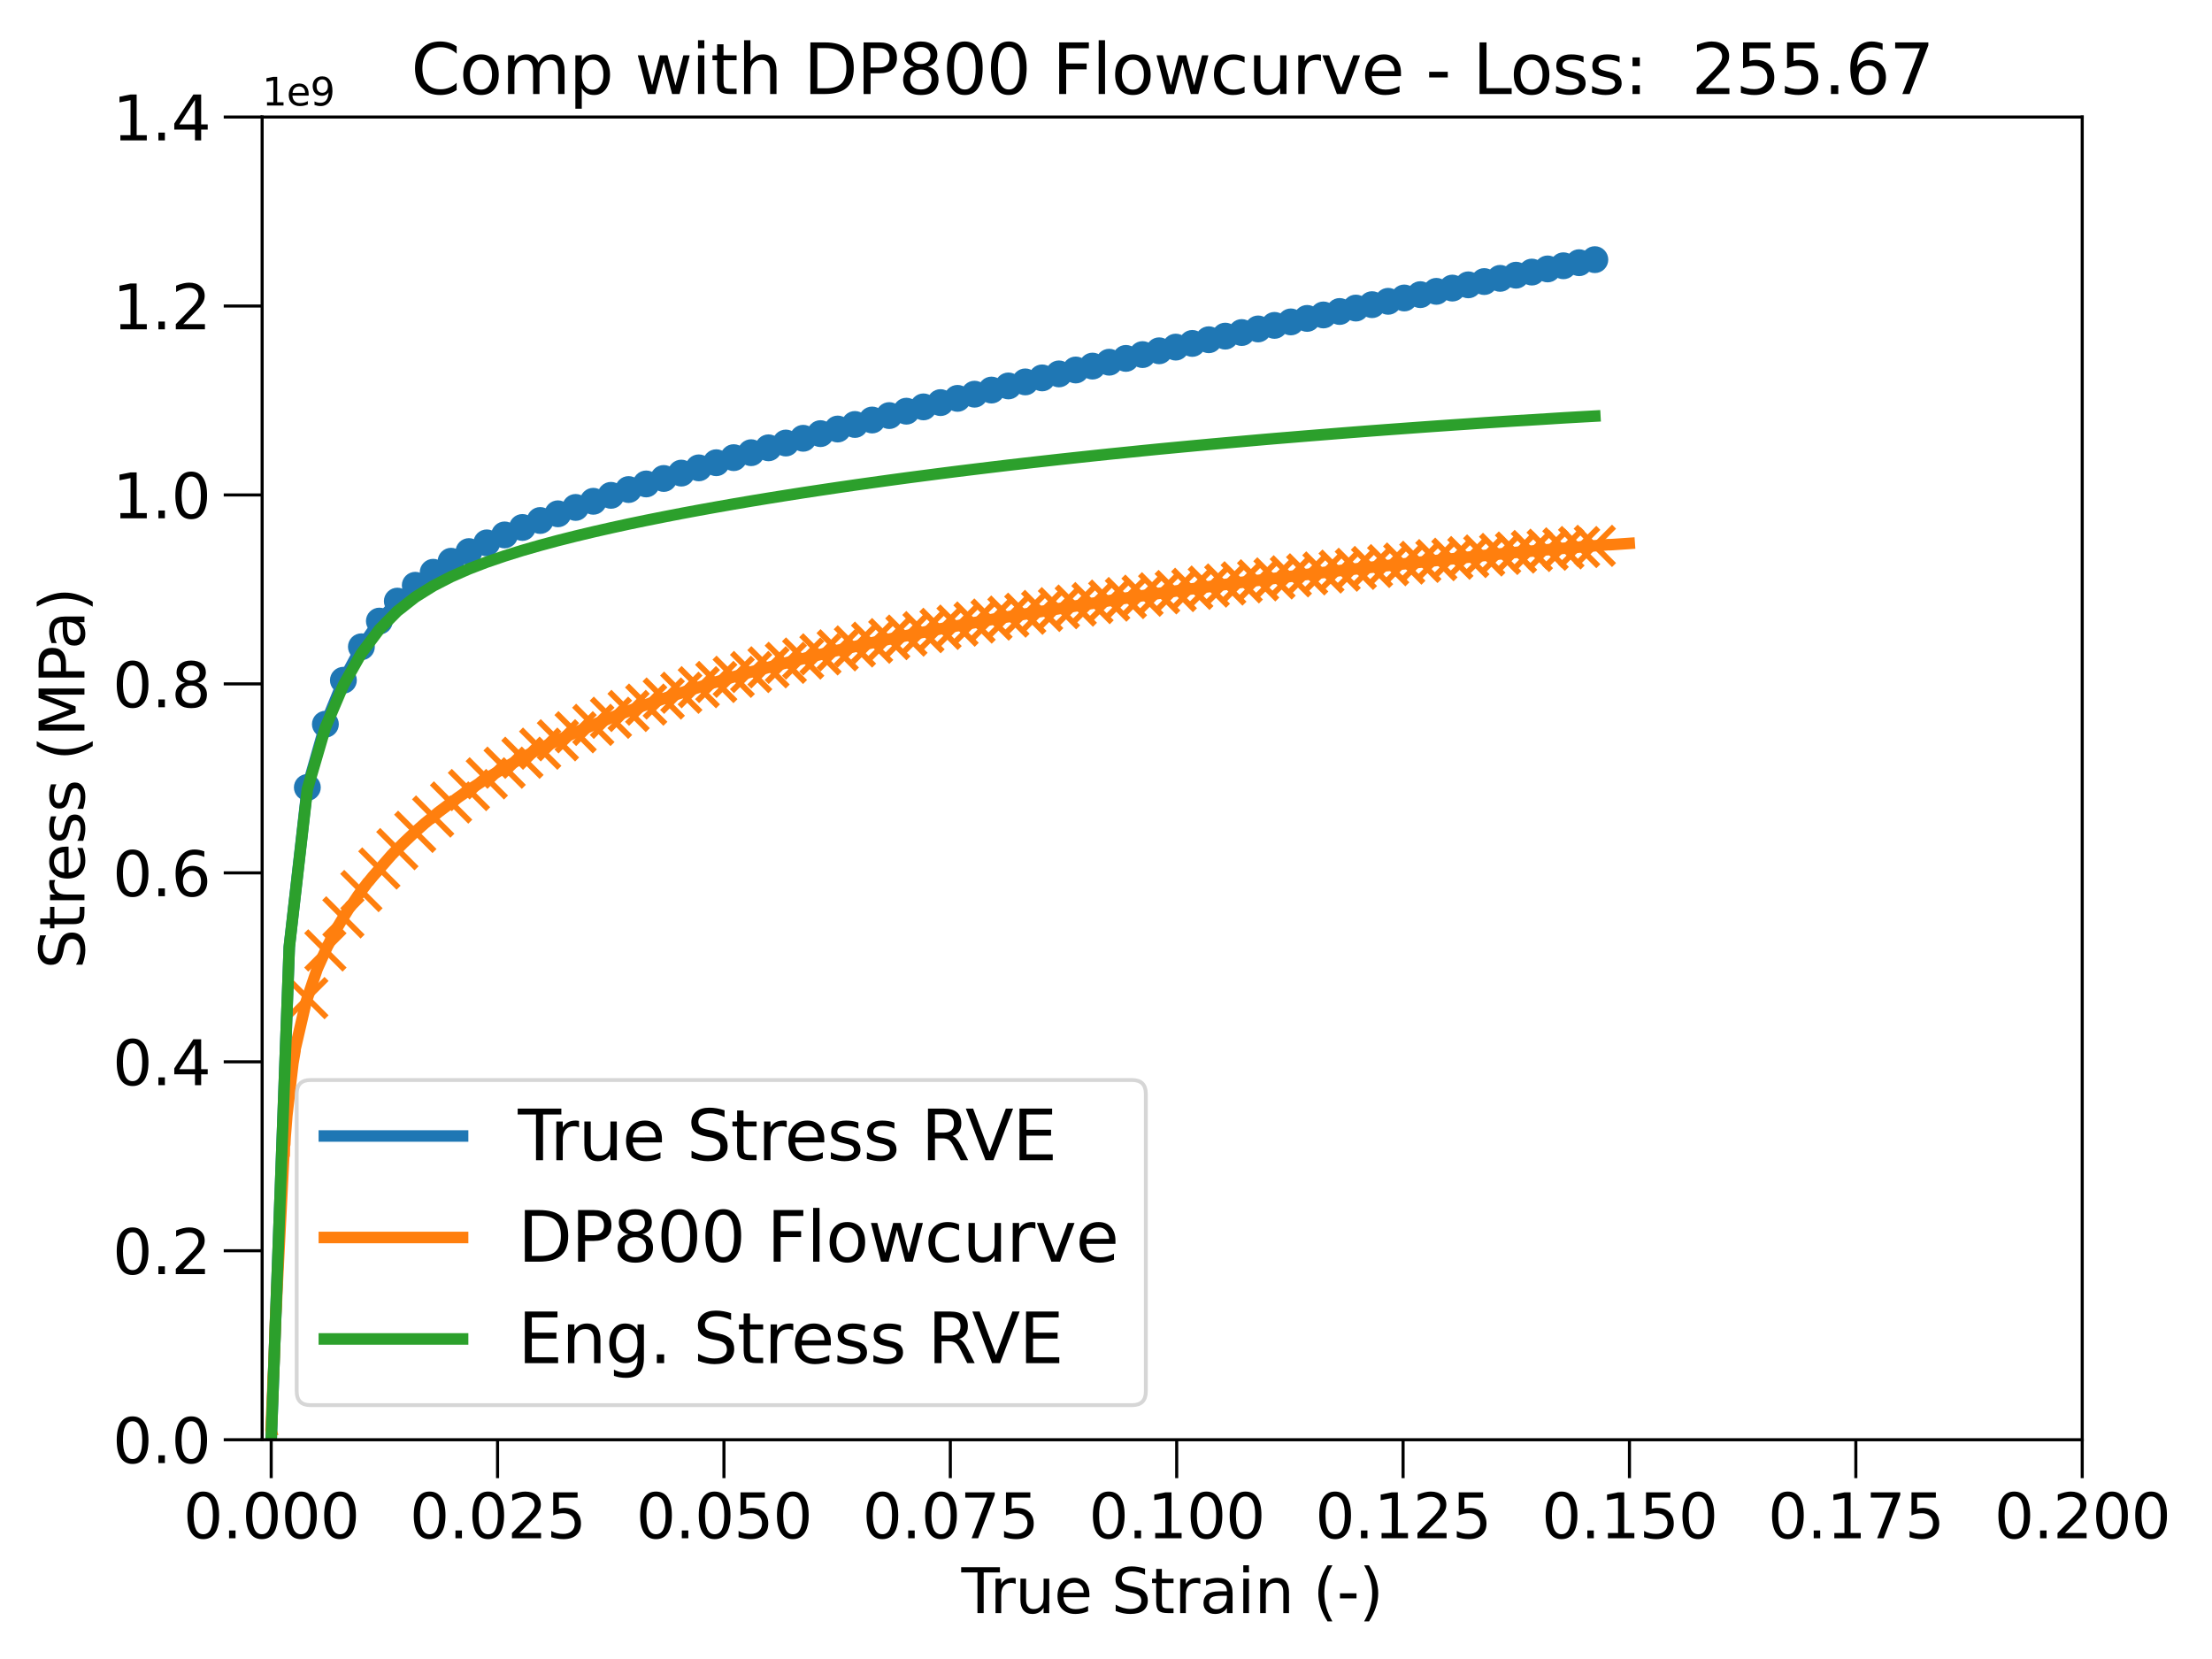 <?xml version="1.0" encoding="utf-8" standalone="no"?>
<!DOCTYPE svg PUBLIC "-//W3C//DTD SVG 1.1//EN"
  "http://www.w3.org/Graphics/SVG/1.1/DTD/svg11.dtd">
<svg height="432pt" version="1.1" viewBox="0 0 576 432" width="576pt" xmlns="http://www.w3.org/2000/svg" xmlns:xlink="http://www.w3.org/1999/xlink">
 <defs>
  <style type="text/css">*{stroke-linecap:butt;stroke-linejoin:round;}</style>
 </defs>
 <g id="figure_1">
  <g id="patch_1">
   <path d="M 0 432 
L 576 432 
L 576 0 
L 0 0 
z
" style="fill:#ffffff;"/>
  </g>
  <g id="axes_1">
   <g id="patch_2">
    <path d="M 68.26 374.9 
L 542.205 374.9 
L 542.205 30.48 
L 68.26 30.48 
z
" style="fill:#ffffff;"/>
   </g>
   <g id="PathCollection_1">
    <defs>
     <path d="M 0 3 
C 0.796 3 1.559 2.684 2.121 2.121 
C 2.684 1.559 3 0.796 3 0 
C 3 -0.796 2.684 -1.559 2.121 -2.121 
C 1.559 -2.684 0.796 -3 0 -3 
C -0.796 -3 -1.559 -2.684 -2.121 -2.121 
C -2.684 -1.559 -3 -0.796 -3 0 
C -3 0.796 -2.684 1.559 -2.121 2.121 
C -1.559 2.684 -0.796 3 0 3 
z
" id="ma6cec62831" style="stroke:#1f77b4;"/>
    </defs>
    <g clip-path="url(#pb90e76eb86)">
     <use style="fill:#1f77b4;stroke:#1f77b4;" x="80.032" xlink:href="#ma6cec62831" y="205.048"/>
     <use style="fill:#1f77b4;stroke:#1f77b4;" x="84.729" xlink:href="#ma6cec62831" y="188.587"/>
     <use style="fill:#1f77b4;stroke:#1f77b4;" x="89.42" xlink:href="#ma6cec62831" y="177.134"/>
     <use style="fill:#1f77b4;stroke:#1f77b4;" x="94.107" xlink:href="#ma6cec62831" y="168.421"/>
     <use style="fill:#1f77b4;stroke:#1f77b4;" x="98.788" xlink:href="#ma6cec62831" y="161.732"/>
     <use style="fill:#1f77b4;stroke:#1f77b4;" x="103.465" xlink:href="#ma6cec62831" y="156.532"/>
     <use style="fill:#1f77b4;stroke:#1f77b4;" x="108.137" xlink:href="#ma6cec62831" y="152.403"/>
     <use style="fill:#1f77b4;stroke:#1f77b4;" x="112.802" xlink:href="#ma6cec62831" y="149.018"/>
     <use style="fill:#1f77b4;stroke:#1f77b4;" x="117.462" xlink:href="#ma6cec62831" y="146.146"/>
     <use style="fill:#1f77b4;stroke:#1f77b4;" x="122.115" xlink:href="#ma6cec62831" y="143.629"/>
     <use style="fill:#1f77b4;stroke:#1f77b4;" x="126.762" xlink:href="#ma6cec62831" y="141.363"/>
     <use style="fill:#1f77b4;stroke:#1f77b4;" x="131.403" xlink:href="#ma6cec62831" y="139.292"/>
     <use style="fill:#1f77b4;stroke:#1f77b4;" x="136.036" xlink:href="#ma6cec62831" y="137.352"/>
     <use style="fill:#1f77b4;stroke:#1f77b4;" x="140.662" xlink:href="#ma6cec62831" y="135.535"/>
     <use style="fill:#1f77b4;stroke:#1f77b4;" x="145.282" xlink:href="#ma6cec62831" y="133.794"/>
     <use style="fill:#1f77b4;stroke:#1f77b4;" x="149.894" xlink:href="#ma6cec62831" y="132.135"/>
     <use style="fill:#1f77b4;stroke:#1f77b4;" x="154.498" xlink:href="#ma6cec62831" y="130.533"/>
     <use style="fill:#1f77b4;stroke:#1f77b4;" x="159.095" xlink:href="#ma6cec62831" y="128.985"/>
     <use style="fill:#1f77b4;stroke:#1f77b4;" x="163.685" xlink:href="#ma6cec62831" y="127.477"/>
     <use style="fill:#1f77b4;stroke:#1f77b4;" x="168.266" xlink:href="#ma6cec62831" y="126.017"/>
     <use style="fill:#1f77b4;stroke:#1f77b4;" x="172.84" xlink:href="#ma6cec62831" y="124.593"/>
     <use style="fill:#1f77b4;stroke:#1f77b4;" x="177.407" xlink:href="#ma6cec62831" y="123.194"/>
     <use style="fill:#1f77b4;stroke:#1f77b4;" x="181.965" xlink:href="#ma6cec62831" y="121.83"/>
     <use style="fill:#1f77b4;stroke:#1f77b4;" x="186.515" xlink:href="#ma6cec62831" y="120.492"/>
     <use style="fill:#1f77b4;stroke:#1f77b4;" x="191.057" xlink:href="#ma6cec62831" y="119.173"/>
     <use style="fill:#1f77b4;stroke:#1f77b4;" x="195.591" xlink:href="#ma6cec62831" y="117.881"/>
     <use style="fill:#1f77b4;stroke:#1f77b4;" x="200.116" xlink:href="#ma6cec62831" y="116.611"/>
     <use style="fill:#1f77b4;stroke:#1f77b4;" x="204.634" xlink:href="#ma6cec62831" y="115.363"/>
     <use style="fill:#1f77b4;stroke:#1f77b4;" x="209.143" xlink:href="#ma6cec62831" y="114.127"/>
     <use style="fill:#1f77b4;stroke:#1f77b4;" x="213.643" xlink:href="#ma6cec62831" y="112.916"/>
     <use style="fill:#1f77b4;stroke:#1f77b4;" x="218.136" xlink:href="#ma6cec62831" y="111.718"/>
     <use style="fill:#1f77b4;stroke:#1f77b4;" x="222.619" xlink:href="#ma6cec62831" y="110.532"/>
     <use style="fill:#1f77b4;stroke:#1f77b4;" x="227.095" xlink:href="#ma6cec62831" y="109.369"/>
     <use style="fill:#1f77b4;stroke:#1f77b4;" x="231.561" xlink:href="#ma6cec62831" y="108.216"/>
     <use style="fill:#1f77b4;stroke:#1f77b4;" x="236.02" xlink:href="#ma6cec62831" y="107.073"/>
     <use style="fill:#1f77b4;stroke:#1f77b4;" x="240.469" xlink:href="#ma6cec62831" y="105.951"/>
     <use style="fill:#1f77b4;stroke:#1f77b4;" x="244.91" xlink:href="#ma6cec62831" y="104.838"/>
     <use style="fill:#1f77b4;stroke:#1f77b4;" x="249.342" xlink:href="#ma6cec62831" y="103.733"/>
     <use style="fill:#1f77b4;stroke:#1f77b4;" x="253.765" xlink:href="#ma6cec62831" y="102.647"/>
     <use style="fill:#1f77b4;stroke:#1f77b4;" x="258.18" xlink:href="#ma6cec62831" y="101.57"/>
     <use style="fill:#1f77b4;stroke:#1f77b4;" x="262.586" xlink:href="#ma6cec62831" y="100.499"/>
     <use style="fill:#1f77b4;stroke:#1f77b4;" x="266.983" xlink:href="#ma6cec62831" y="99.448"/>
     <use style="fill:#1f77b4;stroke:#1f77b4;" x="271.371" xlink:href="#ma6cec62831" y="98.404"/>
     <use style="fill:#1f77b4;stroke:#1f77b4;" x="275.751" xlink:href="#ma6cec62831" y="97.364"/>
     <use style="fill:#1f77b4;stroke:#1f77b4;" x="280.122" xlink:href="#ma6cec62831" y="96.344"/>
     <use style="fill:#1f77b4;stroke:#1f77b4;" x="284.483" xlink:href="#ma6cec62831" y="95.329"/>
     <use style="fill:#1f77b4;stroke:#1f77b4;" x="288.836" xlink:href="#ma6cec62831" y="94.319"/>
     <use style="fill:#1f77b4;stroke:#1f77b4;" x="293.18" xlink:href="#ma6cec62831" y="93.327"/>
     <use style="fill:#1f77b4;stroke:#1f77b4;" x="297.515" xlink:href="#ma6cec62831" y="92.336"/>
     <use style="fill:#1f77b4;stroke:#1f77b4;" x="301.842" xlink:href="#ma6cec62831" y="91.349"/>
     <use style="fill:#1f77b4;stroke:#1f77b4;" x="306.159" xlink:href="#ma6cec62831" y="90.388"/>
     <use style="fill:#1f77b4;stroke:#1f77b4;" x="310.467" xlink:href="#ma6cec62831" y="89.426"/>
     <use style="fill:#1f77b4;stroke:#1f77b4;" x="314.767" xlink:href="#ma6cec62831" y="88.469"/>
     <use style="fill:#1f77b4;stroke:#1f77b4;" x="319.057" xlink:href="#ma6cec62831" y="87.528"/>
     <use style="fill:#1f77b4;stroke:#1f77b4;" x="323.339" xlink:href="#ma6cec62831" y="86.594"/>
     <use style="fill:#1f77b4;stroke:#1f77b4;" x="327.611" xlink:href="#ma6cec62831" y="85.656"/>
     <use style="fill:#1f77b4;stroke:#1f77b4;" x="331.875" xlink:href="#ma6cec62831" y="84.73"/>
     <use style="fill:#1f77b4;stroke:#1f77b4;" x="336.13" xlink:href="#ma6cec62831" y="83.824"/>
     <use style="fill:#1f77b4;stroke:#1f77b4;" x="340.376" xlink:href="#ma6cec62831" y="82.913"/>
     <use style="fill:#1f77b4;stroke:#1f77b4;" x="344.613" xlink:href="#ma6cec62831" y="82.013"/>
     <use style="fill:#1f77b4;stroke:#1f77b4;" x="348.841" xlink:href="#ma6cec62831" y="81.111"/>
     <use style="fill:#1f77b4;stroke:#1f77b4;" x="353.06" xlink:href="#ma6cec62831" y="80.22"/>
     <use style="fill:#1f77b4;stroke:#1f77b4;" x="357.27" xlink:href="#ma6cec62831" y="79.335"/>
     <use style="fill:#1f77b4;stroke:#1f77b4;" x="361.472" xlink:href="#ma6cec62831" y="78.461"/>
     <use style="fill:#1f77b4;stroke:#1f77b4;" x="365.664" xlink:href="#ma6cec62831" y="77.593"/>
     <use style="fill:#1f77b4;stroke:#1f77b4;" x="369.848" xlink:href="#ma6cec62831" y="76.726"/>
     <use style="fill:#1f77b4;stroke:#1f77b4;" x="374.023" xlink:href="#ma6cec62831" y="75.867"/>
     <use style="fill:#1f77b4;stroke:#1f77b4;" x="378.189" xlink:href="#ma6cec62831" y="75.017"/>
     <use style="fill:#1f77b4;stroke:#1f77b4;" x="382.346" xlink:href="#ma6cec62831" y="74.172"/>
     <use style="fill:#1f77b4;stroke:#1f77b4;" x="386.495" xlink:href="#ma6cec62831" y="73.319"/>
     <use style="fill:#1f77b4;stroke:#1f77b4;" x="390.635" xlink:href="#ma6cec62831" y="72.484"/>
     <use style="fill:#1f77b4;stroke:#1f77b4;" x="394.766" xlink:href="#ma6cec62831" y="71.659"/>
     <use style="fill:#1f77b4;stroke:#1f77b4;" x="398.888" xlink:href="#ma6cec62831" y="70.849"/>
     <use style="fill:#1f77b4;stroke:#1f77b4;" x="403.002" xlink:href="#ma6cec62831" y="70.029"/>
     <use style="fill:#1f77b4;stroke:#1f77b4;" x="407.107" xlink:href="#ma6cec62831" y="69.205"/>
     <use style="fill:#1f77b4;stroke:#1f77b4;" x="411.204" xlink:href="#ma6cec62831" y="68.406"/>
     <use style="fill:#1f77b4;stroke:#1f77b4;" x="415.291" xlink:href="#ma6cec62831" y="67.614"/>
    </g>
   </g>
   <g id="PathCollection_2">
    <defs>
     <path d="M -5 5 
L 5 -5 
M -5 -5 
L 5 5 
" id="mf514407121" style="stroke:#ff7f0e;stroke-width:1.5;"/>
    </defs>
    <g clip-path="url(#pb90e76eb86)">
     <use style="fill:#ff7f0e;stroke:#ff7f0e;stroke-width:1.5;" x="80.032" xlink:href="#mf514407121" y="259.906"/>
     <use style="fill:#ff7f0e;stroke:#ff7f0e;stroke-width:1.5;" x="84.729" xlink:href="#mf514407121" y="247.491"/>
     <use style="fill:#ff7f0e;stroke:#ff7f0e;stroke-width:1.5;" x="89.42" xlink:href="#mf514407121" y="238.882"/>
     <use style="fill:#ff7f0e;stroke:#ff7f0e;stroke-width:1.5;" x="94.107" xlink:href="#mf514407121" y="232.026"/>
     <use style="fill:#ff7f0e;stroke:#ff7f0e;stroke-width:1.5;" x="98.788" xlink:href="#mf514407121" y="226.159"/>
     <use style="fill:#ff7f0e;stroke:#ff7f0e;stroke-width:1.5;" x="103.465" xlink:href="#mf514407121" y="221.108"/>
     <use style="fill:#ff7f0e;stroke:#ff7f0e;stroke-width:1.5;" x="108.137" xlink:href="#mf514407121" y="216.609"/>
     <use style="fill:#ff7f0e;stroke:#ff7f0e;stroke-width:1.5;" x="112.802" xlink:href="#mf514407121" y="212.626"/>
     <use style="fill:#ff7f0e;stroke:#ff7f0e;stroke-width:1.5;" x="117.462" xlink:href="#mf514407121" y="208.965"/>
     <use style="fill:#ff7f0e;stroke:#ff7f0e;stroke-width:1.5;" x="122.115" xlink:href="#mf514407121" y="205.725"/>
     <use style="fill:#ff7f0e;stroke:#ff7f0e;stroke-width:1.5;" x="126.762" xlink:href="#mf514407121" y="202.677"/>
     <use style="fill:#ff7f0e;stroke:#ff7f0e;stroke-width:1.5;" x="131.403" xlink:href="#mf514407121" y="199.9"/>
     <use style="fill:#ff7f0e;stroke:#ff7f0e;stroke-width:1.5;" x="136.036" xlink:href="#mf514407121" y="197.32"/>
     <use style="fill:#ff7f0e;stroke:#ff7f0e;stroke-width:1.5;" x="140.662" xlink:href="#mf514407121" y="194.953"/>
     <use style="fill:#ff7f0e;stroke:#ff7f0e;stroke-width:1.5;" x="145.282" xlink:href="#mf514407121" y="192.771"/>
     <use style="fill:#ff7f0e;stroke:#ff7f0e;stroke-width:1.5;" x="149.894" xlink:href="#mf514407121" y="190.68"/>
     <use style="fill:#ff7f0e;stroke:#ff7f0e;stroke-width:1.5;" x="154.498" xlink:href="#mf514407121" y="188.754"/>
     <use style="fill:#ff7f0e;stroke:#ff7f0e;stroke-width:1.5;" x="159.095" xlink:href="#mf514407121" y="186.909"/>
     <use style="fill:#ff7f0e;stroke:#ff7f0e;stroke-width:1.5;" x="163.685" xlink:href="#mf514407121" y="185.134"/>
     <use style="fill:#ff7f0e;stroke:#ff7f0e;stroke-width:1.5;" x="168.266" xlink:href="#mf514407121" y="183.481"/>
     <use style="fill:#ff7f0e;stroke:#ff7f0e;stroke-width:1.5;" x="172.84" xlink:href="#mf514407121" y="181.898"/>
     <use style="fill:#ff7f0e;stroke:#ff7f0e;stroke-width:1.5;" x="177.407" xlink:href="#mf514407121" y="180.39"/>
     <use style="fill:#ff7f0e;stroke:#ff7f0e;stroke-width:1.5;" x="181.965" xlink:href="#mf514407121" y="178.944"/>
     <use style="fill:#ff7f0e;stroke:#ff7f0e;stroke-width:1.5;" x="186.515" xlink:href="#mf514407121" y="177.585"/>
     <use style="fill:#ff7f0e;stroke:#ff7f0e;stroke-width:1.5;" x="191.057" xlink:href="#mf514407121" y="176.239"/>
     <use style="fill:#ff7f0e;stroke:#ff7f0e;stroke-width:1.5;" x="195.591" xlink:href="#mf514407121" y="174.989"/>
     <use style="fill:#ff7f0e;stroke:#ff7f0e;stroke-width:1.5;" x="200.116" xlink:href="#mf514407121" y="173.768"/>
     <use style="fill:#ff7f0e;stroke:#ff7f0e;stroke-width:1.5;" x="204.634" xlink:href="#mf514407121" y="172.602"/>
     <use style="fill:#ff7f0e;stroke:#ff7f0e;stroke-width:1.5;" x="209.143" xlink:href="#mf514407121" y="171.479"/>
     <use style="fill:#ff7f0e;stroke:#ff7f0e;stroke-width:1.5;" x="213.643" xlink:href="#mf514407121" y="170.394"/>
     <use style="fill:#ff7f0e;stroke:#ff7f0e;stroke-width:1.5;" x="218.136" xlink:href="#mf514407121" y="169.343"/>
     <use style="fill:#ff7f0e;stroke:#ff7f0e;stroke-width:1.5;" x="222.619" xlink:href="#mf514407121" y="168.333"/>
     <use style="fill:#ff7f0e;stroke:#ff7f0e;stroke-width:1.5;" x="227.095" xlink:href="#mf514407121" y="167.364"/>
     <use style="fill:#ff7f0e;stroke:#ff7f0e;stroke-width:1.5;" x="231.561" xlink:href="#mf514407121" y="166.429"/>
     <use style="fill:#ff7f0e;stroke:#ff7f0e;stroke-width:1.5;" x="236.02" xlink:href="#mf514407121" y="165.508"/>
     <use style="fill:#ff7f0e;stroke:#ff7f0e;stroke-width:1.5;" x="240.469" xlink:href="#mf514407121" y="164.607"/>
     <use style="fill:#ff7f0e;stroke:#ff7f0e;stroke-width:1.5;" x="244.91" xlink:href="#mf514407121" y="163.754"/>
     <use style="fill:#ff7f0e;stroke:#ff7f0e;stroke-width:1.5;" x="249.342" xlink:href="#mf514407121" y="162.911"/>
     <use style="fill:#ff7f0e;stroke:#ff7f0e;stroke-width:1.5;" x="253.765" xlink:href="#mf514407121" y="162.099"/>
     <use style="fill:#ff7f0e;stroke:#ff7f0e;stroke-width:1.5;" x="258.18" xlink:href="#mf514407121" y="161.334"/>
     <use style="fill:#ff7f0e;stroke:#ff7f0e;stroke-width:1.5;" x="262.586" xlink:href="#mf514407121" y="160.564"/>
     <use style="fill:#ff7f0e;stroke:#ff7f0e;stroke-width:1.5;" x="266.983" xlink:href="#mf514407121" y="159.817"/>
     <use style="fill:#ff7f0e;stroke:#ff7f0e;stroke-width:1.5;" x="271.371" xlink:href="#mf514407121" y="159.085"/>
     <use style="fill:#ff7f0e;stroke:#ff7f0e;stroke-width:1.5;" x="275.751" xlink:href="#mf514407121" y="158.372"/>
     <use style="fill:#ff7f0e;stroke:#ff7f0e;stroke-width:1.5;" x="280.122" xlink:href="#mf514407121" y="157.695"/>
     <use style="fill:#ff7f0e;stroke:#ff7f0e;stroke-width:1.5;" x="284.483" xlink:href="#mf514407121" y="157.044"/>
     <use style="fill:#ff7f0e;stroke:#ff7f0e;stroke-width:1.5;" x="288.836" xlink:href="#mf514407121" y="156.393"/>
     <use style="fill:#ff7f0e;stroke:#ff7f0e;stroke-width:1.5;" x="293.18" xlink:href="#mf514407121" y="155.732"/>
     <use style="fill:#ff7f0e;stroke:#ff7f0e;stroke-width:1.5;" x="297.515" xlink:href="#mf514407121" y="155.124"/>
     <use style="fill:#ff7f0e;stroke:#ff7f0e;stroke-width:1.5;" x="301.842" xlink:href="#mf514407121" y="154.495"/>
     <use style="fill:#ff7f0e;stroke:#ff7f0e;stroke-width:1.5;" x="306.159" xlink:href="#mf514407121" y="153.908"/>
     <use style="fill:#ff7f0e;stroke:#ff7f0e;stroke-width:1.5;" x="310.467" xlink:href="#mf514407121" y="153.328"/>
     <use style="fill:#ff7f0e;stroke:#ff7f0e;stroke-width:1.5;" x="314.767" xlink:href="#mf514407121" y="152.744"/>
     <use style="fill:#ff7f0e;stroke:#ff7f0e;stroke-width:1.5;" x="319.057" xlink:href="#mf514407121" y="152.199"/>
     <use style="fill:#ff7f0e;stroke:#ff7f0e;stroke-width:1.5;" x="323.339" xlink:href="#mf514407121" y="151.639"/>
     <use style="fill:#ff7f0e;stroke:#ff7f0e;stroke-width:1.5;" x="327.611" xlink:href="#mf514407121" y="151.114"/>
     <use style="fill:#ff7f0e;stroke:#ff7f0e;stroke-width:1.5;" x="331.875" xlink:href="#mf514407121" y="150.62"/>
     <use style="fill:#ff7f0e;stroke:#ff7f0e;stroke-width:1.5;" x="336.13" xlink:href="#mf514407121" y="150.075"/>
     <use style="fill:#ff7f0e;stroke:#ff7f0e;stroke-width:1.5;" x="340.376" xlink:href="#mf514407121" y="149.558"/>
     <use style="fill:#ff7f0e;stroke:#ff7f0e;stroke-width:1.5;" x="344.613" xlink:href="#mf514407121" y="149.076"/>
     <use style="fill:#ff7f0e;stroke:#ff7f0e;stroke-width:1.5;" x="348.841" xlink:href="#mf514407121" y="148.599"/>
     <use style="fill:#ff7f0e;stroke:#ff7f0e;stroke-width:1.5;" x="353.06" xlink:href="#mf514407121" y="148.124"/>
     <use style="fill:#ff7f0e;stroke:#ff7f0e;stroke-width:1.5;" x="357.27" xlink:href="#mf514407121" y="147.639"/>
     <use style="fill:#ff7f0e;stroke:#ff7f0e;stroke-width:1.5;" x="361.472" xlink:href="#mf514407121" y="147.167"/>
     <use style="fill:#ff7f0e;stroke:#ff7f0e;stroke-width:1.5;" x="365.664" xlink:href="#mf514407121" y="146.745"/>
     <use style="fill:#ff7f0e;stroke:#ff7f0e;stroke-width:1.5;" x="369.848" xlink:href="#mf514407121" y="146.299"/>
     <use style="fill:#ff7f0e;stroke:#ff7f0e;stroke-width:1.5;" x="374.023" xlink:href="#mf514407121" y="145.853"/>
     <use style="fill:#ff7f0e;stroke:#ff7f0e;stroke-width:1.5;" x="378.189" xlink:href="#mf514407121" y="145.492"/>
     <use style="fill:#ff7f0e;stroke:#ff7f0e;stroke-width:1.5;" x="382.346" xlink:href="#mf514407121" y="145.059"/>
     <use style="fill:#ff7f0e;stroke:#ff7f0e;stroke-width:1.5;" x="386.495" xlink:href="#mf514407121" y="144.648"/>
     <use style="fill:#ff7f0e;stroke:#ff7f0e;stroke-width:1.5;" x="390.635" xlink:href="#mf514407121" y="144.235"/>
     <use style="fill:#ff7f0e;stroke:#ff7f0e;stroke-width:1.5;" x="394.766" xlink:href="#mf514407121" y="143.886"/>
     <use style="fill:#ff7f0e;stroke:#ff7f0e;stroke-width:1.5;" x="398.888" xlink:href="#mf514407121" y="143.479"/>
     <use style="fill:#ff7f0e;stroke:#ff7f0e;stroke-width:1.5;" x="403.002" xlink:href="#mf514407121" y="143.148"/>
     <use style="fill:#ff7f0e;stroke:#ff7f0e;stroke-width:1.5;" x="407.107" xlink:href="#mf514407121" y="142.793"/>
     <use style="fill:#ff7f0e;stroke:#ff7f0e;stroke-width:1.5;" x="411.204" xlink:href="#mf514407121" y="142.445"/>
     <use style="fill:#ff7f0e;stroke:#ff7f0e;stroke-width:1.5;" x="415.291" xlink:href="#mf514407121" y="142.14"/>
    </g>
   </g>
   <g id="matplotlib.axis_1">
    <g id="xtick_1">
     <g id="line2d_1">
      <defs>
       <path d="M 0 0 
L 0 10 
" id="m552f5d2d26" style="stroke:#000000;stroke-width:0.8;"/>
      </defs>
      <g>
       <use style="stroke:#000000;stroke-width:0.8;" x="70.618" xlink:href="#m552f5d2d26" y="374.9"/>
      </g>
     </g>
     <g id="text_1">
      <!-- 0.000 -->
      <g transform="translate(47.715 400.558)scale(0.16 -0.16)">
       <defs>
        <path d="M 2034 4250 
Q 1547 4250 1301 3770 
Q 1056 3291 1056 2328 
Q 1056 1369 1301 889 
Q 1547 409 2034 409 
Q 2525 409 2770 889 
Q 3016 1369 3016 2328 
Q 3016 3291 2770 3770 
Q 2525 4250 2034 4250 
z
M 2034 4750 
Q 2819 4750 3233 4129 
Q 3647 3509 3647 2328 
Q 3647 1150 3233 529 
Q 2819 -91 2034 -91 
Q 1250 -91 836 529 
Q 422 1150 422 2328 
Q 422 3509 836 4129 
Q 1250 4750 2034 4750 
z
" id="DejaVuSans-30" transform="scale(0.016)"/>
        <path d="M 684 794 
L 1344 794 
L 1344 0 
L 684 0 
L 684 794 
z
" id="DejaVuSans-2e" transform="scale(0.016)"/>
       </defs>
       <use xlink:href="#DejaVuSans-30"/>
       <use x="63.623" xlink:href="#DejaVuSans-2e"/>
       <use x="95.41" xlink:href="#DejaVuSans-30"/>
       <use x="159.033" xlink:href="#DejaVuSans-30"/>
       <use x="222.656" xlink:href="#DejaVuSans-30"/>
      </g>
     </g>
    </g>
    <g id="xtick_2">
     <g id="line2d_2">
      <g>
       <use style="stroke:#000000;stroke-width:0.8;" x="129.566" xlink:href="#m552f5d2d26" y="374.9"/>
      </g>
     </g>
     <g id="text_2">
      <!-- 0.025 -->
      <g transform="translate(106.664 400.558)scale(0.16 -0.16)">
       <defs>
        <path d="M 1228 531 
L 3431 531 
L 3431 0 
L 469 0 
L 469 531 
Q 828 903 1448 1529 
Q 2069 2156 2228 2338 
Q 2531 2678 2651 2914 
Q 2772 3150 2772 3378 
Q 2772 3750 2511 3984 
Q 2250 4219 1831 4219 
Q 1534 4219 1204 4116 
Q 875 4013 500 3803 
L 500 4441 
Q 881 4594 1212 4672 
Q 1544 4750 1819 4750 
Q 2544 4750 2975 4387 
Q 3406 4025 3406 3419 
Q 3406 3131 3298 2873 
Q 3191 2616 2906 2266 
Q 2828 2175 2409 1742 
Q 1991 1309 1228 531 
z
" id="DejaVuSans-32" transform="scale(0.016)"/>
        <path d="M 691 4666 
L 3169 4666 
L 3169 4134 
L 1269 4134 
L 1269 2991 
Q 1406 3038 1543 3061 
Q 1681 3084 1819 3084 
Q 2600 3084 3056 2656 
Q 3513 2228 3513 1497 
Q 3513 744 3044 326 
Q 2575 -91 1722 -91 
Q 1428 -91 1123 -41 
Q 819 9 494 109 
L 494 744 
Q 775 591 1075 516 
Q 1375 441 1709 441 
Q 2250 441 2565 725 
Q 2881 1009 2881 1497 
Q 2881 1984 2565 2268 
Q 2250 2553 1709 2553 
Q 1456 2553 1204 2497 
Q 953 2441 691 2322 
L 691 4666 
z
" id="DejaVuSans-35" transform="scale(0.016)"/>
       </defs>
       <use xlink:href="#DejaVuSans-30"/>
       <use x="63.623" xlink:href="#DejaVuSans-2e"/>
       <use x="95.41" xlink:href="#DejaVuSans-30"/>
       <use x="159.033" xlink:href="#DejaVuSans-32"/>
       <use x="222.656" xlink:href="#DejaVuSans-35"/>
      </g>
     </g>
    </g>
    <g id="xtick_3">
     <g id="line2d_3">
      <g>
       <use style="stroke:#000000;stroke-width:0.8;" x="188.515" xlink:href="#m552f5d2d26" y="374.9"/>
      </g>
     </g>
     <g id="text_3">
      <!-- 0.050 -->
      <g transform="translate(165.612 400.558)scale(0.16 -0.16)">
       <use xlink:href="#DejaVuSans-30"/>
       <use x="63.623" xlink:href="#DejaVuSans-2e"/>
       <use x="95.41" xlink:href="#DejaVuSans-30"/>
       <use x="159.033" xlink:href="#DejaVuSans-35"/>
       <use x="222.656" xlink:href="#DejaVuSans-30"/>
      </g>
     </g>
    </g>
    <g id="xtick_4">
     <g id="line2d_4">
      <g>
       <use style="stroke:#000000;stroke-width:0.8;" x="247.463" xlink:href="#m552f5d2d26" y="374.9"/>
      </g>
     </g>
     <g id="text_4">
      <!-- 0.075 -->
      <g transform="translate(224.561 400.558)scale(0.16 -0.16)">
       <defs>
        <path d="M 525 4666 
L 3525 4666 
L 3525 4397 
L 1831 0 
L 1172 0 
L 2766 4134 
L 525 4134 
L 525 4666 
z
" id="DejaVuSans-37" transform="scale(0.016)"/>
       </defs>
       <use xlink:href="#DejaVuSans-30"/>
       <use x="63.623" xlink:href="#DejaVuSans-2e"/>
       <use x="95.41" xlink:href="#DejaVuSans-30"/>
       <use x="159.033" xlink:href="#DejaVuSans-37"/>
       <use x="222.656" xlink:href="#DejaVuSans-35"/>
      </g>
     </g>
    </g>
    <g id="xtick_5">
     <g id="line2d_5">
      <g>
       <use style="stroke:#000000;stroke-width:0.8;" x="306.411" xlink:href="#m552f5d2d26" y="374.9"/>
      </g>
     </g>
     <g id="text_5">
      <!-- 0.100 -->
      <g transform="translate(283.509 400.558)scale(0.16 -0.16)">
       <defs>
        <path d="M 794 531 
L 1825 531 
L 1825 4091 
L 703 3866 
L 703 4441 
L 1819 4666 
L 2450 4666 
L 2450 531 
L 3481 531 
L 3481 0 
L 794 0 
L 794 531 
z
" id="DejaVuSans-31" transform="scale(0.016)"/>
       </defs>
       <use xlink:href="#DejaVuSans-30"/>
       <use x="63.623" xlink:href="#DejaVuSans-2e"/>
       <use x="95.41" xlink:href="#DejaVuSans-31"/>
       <use x="159.033" xlink:href="#DejaVuSans-30"/>
       <use x="222.656" xlink:href="#DejaVuSans-30"/>
      </g>
     </g>
    </g>
    <g id="xtick_6">
     <g id="line2d_6">
      <g>
       <use style="stroke:#000000;stroke-width:0.8;" x="365.36" xlink:href="#m552f5d2d26" y="374.9"/>
      </g>
     </g>
     <g id="text_6">
      <!-- 0.125 -->
      <g transform="translate(342.457 400.558)scale(0.16 -0.16)">
       <use xlink:href="#DejaVuSans-30"/>
       <use x="63.623" xlink:href="#DejaVuSans-2e"/>
       <use x="95.41" xlink:href="#DejaVuSans-31"/>
       <use x="159.033" xlink:href="#DejaVuSans-32"/>
       <use x="222.656" xlink:href="#DejaVuSans-35"/>
      </g>
     </g>
    </g>
    <g id="xtick_7">
     <g id="line2d_7">
      <g>
       <use style="stroke:#000000;stroke-width:0.8;" x="424.308" xlink:href="#m552f5d2d26" y="374.9"/>
      </g>
     </g>
     <g id="text_7">
      <!-- 0.150 -->
      <g transform="translate(401.406 400.558)scale(0.16 -0.16)">
       <use xlink:href="#DejaVuSans-30"/>
       <use x="63.623" xlink:href="#DejaVuSans-2e"/>
       <use x="95.41" xlink:href="#DejaVuSans-31"/>
       <use x="159.033" xlink:href="#DejaVuSans-35"/>
       <use x="222.656" xlink:href="#DejaVuSans-30"/>
      </g>
     </g>
    </g>
    <g id="xtick_8">
     <g id="line2d_8">
      <g>
       <use style="stroke:#000000;stroke-width:0.8;" x="483.257" xlink:href="#m552f5d2d26" y="374.9"/>
      </g>
     </g>
     <g id="text_8">
      <!-- 0.175 -->
      <g transform="translate(460.354 400.558)scale(0.16 -0.16)">
       <use xlink:href="#DejaVuSans-30"/>
       <use x="63.623" xlink:href="#DejaVuSans-2e"/>
       <use x="95.41" xlink:href="#DejaVuSans-31"/>
       <use x="159.033" xlink:href="#DejaVuSans-37"/>
       <use x="222.656" xlink:href="#DejaVuSans-35"/>
      </g>
     </g>
    </g>
    <g id="xtick_9">
     <g id="line2d_9">
      <g>
       <use style="stroke:#000000;stroke-width:0.8;" x="542.205" xlink:href="#m552f5d2d26" y="374.9"/>
      </g>
     </g>
     <g id="text_9">
      <!-- 0.200 -->
      <g transform="translate(519.303 400.558)scale(0.16 -0.16)">
       <use xlink:href="#DejaVuSans-30"/>
       <use x="63.623" xlink:href="#DejaVuSans-2e"/>
       <use x="95.41" xlink:href="#DejaVuSans-32"/>
       <use x="159.033" xlink:href="#DejaVuSans-30"/>
       <use x="222.656" xlink:href="#DejaVuSans-30"/>
      </g>
     </g>
    </g>
    <g id="text_10">
     <!-- True Strain (-) -->
     <g transform="translate(250.333 420.043)scale(0.16 -0.16)">
      <defs>
       <path d="M -19 4666 
L 3928 4666 
L 3928 4134 
L 2272 4134 
L 2272 0 
L 1638 0 
L 1638 4134 
L -19 4134 
L -19 4666 
z
" id="DejaVuSans-54" transform="scale(0.016)"/>
       <path d="M 2631 2963 
Q 2534 3019 2420 3045 
Q 2306 3072 2169 3072 
Q 1681 3072 1420 2755 
Q 1159 2438 1159 1844 
L 1159 0 
L 581 0 
L 581 3500 
L 1159 3500 
L 1159 2956 
Q 1341 3275 1631 3429 
Q 1922 3584 2338 3584 
Q 2397 3584 2469 3576 
Q 2541 3569 2628 3553 
L 2631 2963 
z
" id="DejaVuSans-72" transform="scale(0.016)"/>
       <path d="M 544 1381 
L 544 3500 
L 1119 3500 
L 1119 1403 
Q 1119 906 1312 657 
Q 1506 409 1894 409 
Q 2359 409 2629 706 
Q 2900 1003 2900 1516 
L 2900 3500 
L 3475 3500 
L 3475 0 
L 2900 0 
L 2900 538 
Q 2691 219 2414 64 
Q 2138 -91 1772 -91 
Q 1169 -91 856 284 
Q 544 659 544 1381 
z
M 1991 3584 
L 1991 3584 
z
" id="DejaVuSans-75" transform="scale(0.016)"/>
       <path d="M 3597 1894 
L 3597 1613 
L 953 1613 
Q 991 1019 1311 708 
Q 1631 397 2203 397 
Q 2534 397 2845 478 
Q 3156 559 3463 722 
L 3463 178 
Q 3153 47 2828 -22 
Q 2503 -91 2169 -91 
Q 1331 -91 842 396 
Q 353 884 353 1716 
Q 353 2575 817 3079 
Q 1281 3584 2069 3584 
Q 2775 3584 3186 3129 
Q 3597 2675 3597 1894 
z
M 3022 2063 
Q 3016 2534 2758 2815 
Q 2500 3097 2075 3097 
Q 1594 3097 1305 2825 
Q 1016 2553 972 2059 
L 3022 2063 
z
" id="DejaVuSans-65" transform="scale(0.016)"/>
       <path id="DejaVuSans-20" transform="scale(0.016)"/>
       <path d="M 3425 4513 
L 3425 3897 
Q 3066 4069 2747 4153 
Q 2428 4238 2131 4238 
Q 1616 4238 1336 4038 
Q 1056 3838 1056 3469 
Q 1056 3159 1242 3001 
Q 1428 2844 1947 2747 
L 2328 2669 
Q 3034 2534 3370 2195 
Q 3706 1856 3706 1288 
Q 3706 609 3251 259 
Q 2797 -91 1919 -91 
Q 1588 -91 1214 -16 
Q 841 59 441 206 
L 441 856 
Q 825 641 1194 531 
Q 1563 422 1919 422 
Q 2459 422 2753 634 
Q 3047 847 3047 1241 
Q 3047 1584 2836 1778 
Q 2625 1972 2144 2069 
L 1759 2144 
Q 1053 2284 737 2584 
Q 422 2884 422 3419 
Q 422 4038 858 4394 
Q 1294 4750 2059 4750 
Q 2388 4750 2728 4690 
Q 3069 4631 3425 4513 
z
" id="DejaVuSans-53" transform="scale(0.016)"/>
       <path d="M 1172 4494 
L 1172 3500 
L 2356 3500 
L 2356 3053 
L 1172 3053 
L 1172 1153 
Q 1172 725 1289 603 
Q 1406 481 1766 481 
L 2356 481 
L 2356 0 
L 1766 0 
Q 1100 0 847 248 
Q 594 497 594 1153 
L 594 3053 
L 172 3053 
L 172 3500 
L 594 3500 
L 594 4494 
L 1172 4494 
z
" id="DejaVuSans-74" transform="scale(0.016)"/>
       <path d="M 2194 1759 
Q 1497 1759 1228 1600 
Q 959 1441 959 1056 
Q 959 750 1161 570 
Q 1363 391 1709 391 
Q 2188 391 2477 730 
Q 2766 1069 2766 1631 
L 2766 1759 
L 2194 1759 
z
M 3341 1997 
L 3341 0 
L 2766 0 
L 2766 531 
Q 2569 213 2275 61 
Q 1981 -91 1556 -91 
Q 1019 -91 701 211 
Q 384 513 384 1019 
Q 384 1609 779 1909 
Q 1175 2209 1959 2209 
L 2766 2209 
L 2766 2266 
Q 2766 2663 2505 2880 
Q 2244 3097 1772 3097 
Q 1472 3097 1187 3025 
Q 903 2953 641 2809 
L 641 3341 
Q 956 3463 1253 3523 
Q 1550 3584 1831 3584 
Q 2591 3584 2966 3190 
Q 3341 2797 3341 1997 
z
" id="DejaVuSans-61" transform="scale(0.016)"/>
       <path d="M 603 3500 
L 1178 3500 
L 1178 0 
L 603 0 
L 603 3500 
z
M 603 4863 
L 1178 4863 
L 1178 4134 
L 603 4134 
L 603 4863 
z
" id="DejaVuSans-69" transform="scale(0.016)"/>
       <path d="M 3513 2113 
L 3513 0 
L 2938 0 
L 2938 2094 
Q 2938 2591 2744 2837 
Q 2550 3084 2163 3084 
Q 1697 3084 1428 2787 
Q 1159 2491 1159 1978 
L 1159 0 
L 581 0 
L 581 3500 
L 1159 3500 
L 1159 2956 
Q 1366 3272 1645 3428 
Q 1925 3584 2291 3584 
Q 2894 3584 3203 3211 
Q 3513 2838 3513 2113 
z
" id="DejaVuSans-6e" transform="scale(0.016)"/>
       <path d="M 1984 4856 
Q 1566 4138 1362 3434 
Q 1159 2731 1159 2009 
Q 1159 1288 1364 580 
Q 1569 -128 1984 -844 
L 1484 -844 
Q 1016 -109 783 600 
Q 550 1309 550 2009 
Q 550 2706 781 3412 
Q 1013 4119 1484 4856 
L 1984 4856 
z
" id="DejaVuSans-28" transform="scale(0.016)"/>
       <path d="M 313 2009 
L 1997 2009 
L 1997 1497 
L 313 1497 
L 313 2009 
z
" id="DejaVuSans-2d" transform="scale(0.016)"/>
       <path d="M 513 4856 
L 1013 4856 
Q 1481 4119 1714 3412 
Q 1947 2706 1947 2009 
Q 1947 1309 1714 600 
Q 1481 -109 1013 -844 
L 513 -844 
Q 928 -128 1133 580 
Q 1338 1288 1338 2009 
Q 1338 2731 1133 3434 
Q 928 4138 513 4856 
z
" id="DejaVuSans-29" transform="scale(0.016)"/>
      </defs>
      <use xlink:href="#DejaVuSans-54"/>
      <use x="46.334" xlink:href="#DejaVuSans-72"/>
      <use x="87.447" xlink:href="#DejaVuSans-75"/>
      <use x="150.826" xlink:href="#DejaVuSans-65"/>
      <use x="212.35" xlink:href="#DejaVuSans-20"/>
      <use x="244.137" xlink:href="#DejaVuSans-53"/>
      <use x="307.613" xlink:href="#DejaVuSans-74"/>
      <use x="346.822" xlink:href="#DejaVuSans-72"/>
      <use x="387.936" xlink:href="#DejaVuSans-61"/>
      <use x="449.215" xlink:href="#DejaVuSans-69"/>
      <use x="476.998" xlink:href="#DejaVuSans-6e"/>
      <use x="540.377" xlink:href="#DejaVuSans-20"/>
      <use x="572.164" xlink:href="#DejaVuSans-28"/>
      <use x="611.178" xlink:href="#DejaVuSans-2d"/>
      <use x="647.262" xlink:href="#DejaVuSans-29"/>
     </g>
    </g>
   </g>
   <g id="matplotlib.axis_2">
    <g id="ytick_1">
     <g id="line2d_10">
      <defs>
       <path d="M 0 0 
L -10 0 
" id="me3eec11f06" style="stroke:#000000;stroke-width:0.8;"/>
      </defs>
      <g>
       <use style="stroke:#000000;stroke-width:0.8;" x="68.26" xlink:href="#me3eec11f06" y="374.9"/>
      </g>
     </g>
     <g id="text_11">
      <!-- 0.0 -->
      <g transform="translate(29.315 380.979)scale(0.16 -0.16)">
       <use xlink:href="#DejaVuSans-30"/>
       <use x="63.623" xlink:href="#DejaVuSans-2e"/>
       <use x="95.41" xlink:href="#DejaVuSans-30"/>
      </g>
     </g>
    </g>
    <g id="ytick_2">
     <g id="line2d_11">
      <g>
       <use style="stroke:#000000;stroke-width:0.8;" x="68.26" xlink:href="#me3eec11f06" y="325.697"/>
      </g>
     </g>
     <g id="text_12">
      <!-- 0.2 -->
      <g transform="translate(29.315 331.776)scale(0.16 -0.16)">
       <use xlink:href="#DejaVuSans-30"/>
       <use x="63.623" xlink:href="#DejaVuSans-2e"/>
       <use x="95.41" xlink:href="#DejaVuSans-32"/>
      </g>
     </g>
    </g>
    <g id="ytick_3">
     <g id="line2d_12">
      <g>
       <use style="stroke:#000000;stroke-width:0.8;" x="68.26" xlink:href="#me3eec11f06" y="276.494"/>
      </g>
     </g>
     <g id="text_13">
      <!-- 0.4 -->
      <g transform="translate(29.315 282.573)scale(0.16 -0.16)">
       <defs>
        <path d="M 2419 4116 
L 825 1625 
L 2419 1625 
L 2419 4116 
z
M 2253 4666 
L 3047 4666 
L 3047 1625 
L 3713 1625 
L 3713 1100 
L 3047 1100 
L 3047 0 
L 2419 0 
L 2419 1100 
L 313 1100 
L 313 1709 
L 2253 4666 
z
" id="DejaVuSans-34" transform="scale(0.016)"/>
       </defs>
       <use xlink:href="#DejaVuSans-30"/>
       <use x="63.623" xlink:href="#DejaVuSans-2e"/>
       <use x="95.41" xlink:href="#DejaVuSans-34"/>
      </g>
     </g>
    </g>
    <g id="ytick_4">
     <g id="line2d_13">
      <g>
       <use style="stroke:#000000;stroke-width:0.8;" x="68.26" xlink:href="#me3eec11f06" y="227.291"/>
      </g>
     </g>
     <g id="text_14">
      <!-- 0.6 -->
      <g transform="translate(29.315 233.37)scale(0.16 -0.16)">
       <defs>
        <path d="M 2113 2584 
Q 1688 2584 1439 2293 
Q 1191 2003 1191 1497 
Q 1191 994 1439 701 
Q 1688 409 2113 409 
Q 2538 409 2786 701 
Q 3034 994 3034 1497 
Q 3034 2003 2786 2293 
Q 2538 2584 2113 2584 
z
M 3366 4563 
L 3366 3988 
Q 3128 4100 2886 4159 
Q 2644 4219 2406 4219 
Q 1781 4219 1451 3797 
Q 1122 3375 1075 2522 
Q 1259 2794 1537 2939 
Q 1816 3084 2150 3084 
Q 2853 3084 3261 2657 
Q 3669 2231 3669 1497 
Q 3669 778 3244 343 
Q 2819 -91 2113 -91 
Q 1303 -91 875 529 
Q 447 1150 447 2328 
Q 447 3434 972 4092 
Q 1497 4750 2381 4750 
Q 2619 4750 2861 4703 
Q 3103 4656 3366 4563 
z
" id="DejaVuSans-36" transform="scale(0.016)"/>
       </defs>
       <use xlink:href="#DejaVuSans-30"/>
       <use x="63.623" xlink:href="#DejaVuSans-2e"/>
       <use x="95.41" xlink:href="#DejaVuSans-36"/>
      </g>
     </g>
    </g>
    <g id="ytick_5">
     <g id="line2d_14">
      <g>
       <use style="stroke:#000000;stroke-width:0.8;" x="68.26" xlink:href="#me3eec11f06" y="178.089"/>
      </g>
     </g>
     <g id="text_15">
      <!-- 0.8 -->
      <g transform="translate(29.315 184.167)scale(0.16 -0.16)">
       <defs>
        <path d="M 2034 2216 
Q 1584 2216 1326 1975 
Q 1069 1734 1069 1313 
Q 1069 891 1326 650 
Q 1584 409 2034 409 
Q 2484 409 2743 651 
Q 3003 894 3003 1313 
Q 3003 1734 2745 1975 
Q 2488 2216 2034 2216 
z
M 1403 2484 
Q 997 2584 770 2862 
Q 544 3141 544 3541 
Q 544 4100 942 4425 
Q 1341 4750 2034 4750 
Q 2731 4750 3128 4425 
Q 3525 4100 3525 3541 
Q 3525 3141 3298 2862 
Q 3072 2584 2669 2484 
Q 3125 2378 3379 2068 
Q 3634 1759 3634 1313 
Q 3634 634 3220 271 
Q 2806 -91 2034 -91 
Q 1263 -91 848 271 
Q 434 634 434 1313 
Q 434 1759 690 2068 
Q 947 2378 1403 2484 
z
M 1172 3481 
Q 1172 3119 1398 2916 
Q 1625 2713 2034 2713 
Q 2441 2713 2670 2916 
Q 2900 3119 2900 3481 
Q 2900 3844 2670 4047 
Q 2441 4250 2034 4250 
Q 1625 4250 1398 4047 
Q 1172 3844 1172 3481 
z
" id="DejaVuSans-38" transform="scale(0.016)"/>
       </defs>
       <use xlink:href="#DejaVuSans-30"/>
       <use x="63.623" xlink:href="#DejaVuSans-2e"/>
       <use x="95.41" xlink:href="#DejaVuSans-38"/>
      </g>
     </g>
    </g>
    <g id="ytick_6">
     <g id="line2d_15">
      <g>
       <use style="stroke:#000000;stroke-width:0.8;" x="68.26" xlink:href="#me3eec11f06" y="128.886"/>
      </g>
     </g>
     <g id="text_16">
      <!-- 1.0 -->
      <g transform="translate(29.315 134.964)scale(0.16 -0.16)">
       <use xlink:href="#DejaVuSans-31"/>
       <use x="63.623" xlink:href="#DejaVuSans-2e"/>
       <use x="95.41" xlink:href="#DejaVuSans-30"/>
      </g>
     </g>
    </g>
    <g id="ytick_7">
     <g id="line2d_16">
      <g>
       <use style="stroke:#000000;stroke-width:0.8;" x="68.26" xlink:href="#me3eec11f06" y="79.683"/>
      </g>
     </g>
     <g id="text_17">
      <!-- 1.2 -->
      <g transform="translate(29.315 85.762)scale(0.16 -0.16)">
       <use xlink:href="#DejaVuSans-31"/>
       <use x="63.623" xlink:href="#DejaVuSans-2e"/>
       <use x="95.41" xlink:href="#DejaVuSans-32"/>
      </g>
     </g>
    </g>
    <g id="ytick_8">
     <g id="line2d_17">
      <g>
       <use style="stroke:#000000;stroke-width:0.8;" x="68.26" xlink:href="#me3eec11f06" y="30.48"/>
      </g>
     </g>
     <g id="text_18">
      <!-- 1.4 -->
      <g transform="translate(29.315 36.559)scale(0.16 -0.16)">
       <use xlink:href="#DejaVuSans-31"/>
       <use x="63.623" xlink:href="#DejaVuSans-2e"/>
       <use x="95.41" xlink:href="#DejaVuSans-34"/>
      </g>
     </g>
    </g>
    <g id="text_19">
     <!-- Stress (MPa) -->
     <g transform="translate(21.988 252.325)rotate(-90)scale(0.16 -0.16)">
      <defs>
       <path d="M 2834 3397 
L 2834 2853 
Q 2591 2978 2328 3040 
Q 2066 3103 1784 3103 
Q 1356 3103 1142 2972 
Q 928 2841 928 2578 
Q 928 2378 1081 2264 
Q 1234 2150 1697 2047 
L 1894 2003 
Q 2506 1872 2764 1633 
Q 3022 1394 3022 966 
Q 3022 478 2636 193 
Q 2250 -91 1575 -91 
Q 1294 -91 989 -36 
Q 684 19 347 128 
L 347 722 
Q 666 556 975 473 
Q 1284 391 1588 391 
Q 1994 391 2212 530 
Q 2431 669 2431 922 
Q 2431 1156 2273 1281 
Q 2116 1406 1581 1522 
L 1381 1569 
Q 847 1681 609 1914 
Q 372 2147 372 2553 
Q 372 3047 722 3315 
Q 1072 3584 1716 3584 
Q 2034 3584 2315 3537 
Q 2597 3491 2834 3397 
z
" id="DejaVuSans-73" transform="scale(0.016)"/>
       <path d="M 628 4666 
L 1569 4666 
L 2759 1491 
L 3956 4666 
L 4897 4666 
L 4897 0 
L 4281 0 
L 4281 4097 
L 3078 897 
L 2444 897 
L 1241 4097 
L 1241 0 
L 628 0 
L 628 4666 
z
" id="DejaVuSans-4d" transform="scale(0.016)"/>
       <path d="M 1259 4147 
L 1259 2394 
L 2053 2394 
Q 2494 2394 2734 2622 
Q 2975 2850 2975 3272 
Q 2975 3691 2734 3919 
Q 2494 4147 2053 4147 
L 1259 4147 
z
M 628 4666 
L 2053 4666 
Q 2838 4666 3239 4311 
Q 3641 3956 3641 3272 
Q 3641 2581 3239 2228 
Q 2838 1875 2053 1875 
L 1259 1875 
L 1259 0 
L 628 0 
L 628 4666 
z
" id="DejaVuSans-50" transform="scale(0.016)"/>
      </defs>
      <use xlink:href="#DejaVuSans-53"/>
      <use x="63.477" xlink:href="#DejaVuSans-74"/>
      <use x="102.686" xlink:href="#DejaVuSans-72"/>
      <use x="141.549" xlink:href="#DejaVuSans-65"/>
      <use x="203.072" xlink:href="#DejaVuSans-73"/>
      <use x="255.172" xlink:href="#DejaVuSans-73"/>
      <use x="307.271" xlink:href="#DejaVuSans-20"/>
      <use x="339.059" xlink:href="#DejaVuSans-28"/>
      <use x="378.072" xlink:href="#DejaVuSans-4d"/>
      <use x="464.352" xlink:href="#DejaVuSans-50"/>
      <use x="520.154" xlink:href="#DejaVuSans-61"/>
      <use x="581.434" xlink:href="#DejaVuSans-29"/>
     </g>
    </g>
    <g id="text_20">
     <!-- 1e9 -->
     <g transform="translate(68.26 27.48)scale(0.1 -0.1)">
      <defs>
       <path d="M 703 97 
L 703 672 
Q 941 559 1184 500 
Q 1428 441 1663 441 
Q 2288 441 2617 861 
Q 2947 1281 2994 2138 
Q 2813 1869 2534 1725 
Q 2256 1581 1919 1581 
Q 1219 1581 811 2004 
Q 403 2428 403 3163 
Q 403 3881 828 4315 
Q 1253 4750 1959 4750 
Q 2769 4750 3195 4129 
Q 3622 3509 3622 2328 
Q 3622 1225 3098 567 
Q 2575 -91 1691 -91 
Q 1453 -91 1209 -44 
Q 966 3 703 97 
z
M 1959 2075 
Q 2384 2075 2632 2365 
Q 2881 2656 2881 3163 
Q 2881 3666 2632 3958 
Q 2384 4250 1959 4250 
Q 1534 4250 1286 3958 
Q 1038 3666 1038 3163 
Q 1038 2656 1286 2365 
Q 1534 2075 1959 2075 
z
" id="DejaVuSans-39" transform="scale(0.016)"/>
      </defs>
      <use xlink:href="#DejaVuSans-31"/>
      <use x="63.623" xlink:href="#DejaVuSans-65"/>
      <use x="125.146" xlink:href="#DejaVuSans-39"/>
     </g>
    </g>
   </g>
   <g id="line2d_18">
    <path clip-path="url(#pb90e76eb86)" d="M 70.618 374.9 
L 75.329 246.506 
L 80.032 205.048 
L 84.729 188.587 
L 89.42 177.134 
L 94.107 168.421 
L 98.788 161.732 
L 103.465 156.532 
L 108.137 152.403 
L 112.802 149.018 
L 117.462 146.146 
L 122.115 143.629 
L 126.762 141.363 
L 131.403 139.292 
L 136.036 137.352 
L 140.662 135.535 
L 145.282 133.794 
L 149.894 132.135 
L 154.498 130.533 
L 159.095 128.985 
L 163.685 127.477 
L 168.266 126.017 
L 172.84 124.593 
L 177.407 123.194 
L 181.965 121.83 
L 186.515 120.492 
L 191.057 119.173 
L 195.591 117.881 
L 200.116 116.611 
L 204.634 115.363 
L 209.143 114.127 
L 213.643 112.916 
L 218.136 111.718 
L 222.619 110.532 
L 227.095 109.369 
L 231.561 108.216 
L 236.02 107.073 
L 240.469 105.951 
L 244.91 104.838 
L 249.342 103.733 
L 253.765 102.647 
L 258.18 101.57 
L 262.586 100.499 
L 266.983 99.448 
L 271.371 98.404 
L 275.751 97.364 
L 280.122 96.344 
L 284.483 95.329 
L 288.836 94.319 
L 293.18 93.327 
L 297.515 92.336 
L 301.842 91.349 
L 306.159 90.388 
L 310.467 89.426 
L 314.767 88.469 
L 319.057 87.528 
L 323.339 86.594 
L 327.611 85.656 
L 331.875 84.73 
L 336.13 83.824 
L 340.376 82.913 
L 344.613 82.013 
L 348.841 81.111 
L 353.06 80.22 
L 357.27 79.335 
L 361.472 78.461 
L 365.664 77.593 
L 369.848 76.726 
L 374.023 75.867 
L 378.189 75.017 
L 382.346 74.172 
L 386.495 73.319 
L 390.635 72.484 
L 394.766 71.659 
L 398.888 70.849 
L 403.002 70.029 
L 407.107 69.205 
L 411.204 68.406 
L 415.291 67.614 
" style="fill:none;stroke:#1f77b4;stroke-linecap:square;stroke-width:3;"/>
   </g>
   <g id="line2d_19">
    <path clip-path="url(#pb90e76eb86)" d="M 70.618 372.623 
L 70.578 372.494 
L 71.05 361.374 
L 71.084 359.395 
L 71.266 356.846 
L 71.505 350.542 
L 71.79 342.294 
L 71.97 339.763 
L 72.089 336.575 
L 73.894 300.898 
L 74.012 300.783 
L 74.043 299.08 
L 74.04 298.523 
L 74.158 297.945 
L 74.241 296.272 
L 74.696 290.462 
L 76.282 276.808 
L 76.839 273.562 
L 76.827 273.232 
L 77.076 272.191 
L 79.638 261.146 
L 79.983 260.055 
L 82.574 252.384 
L 82.817 251.824 
L 85.285 246.367 
L 85.295 246.218 
L 85.413 246.155 
L 85.622 245.733 
L 86.239 244.455 
L 86.862 243.255 
L 87.835 241.516 
L 88.736 239.998 
L 89.402 238.914 
L 90.855 236.579 
L 91.387 235.909 
L 91.269 235.861 
L 91.572 235.567 
L 91.729 235.418 
L 93.254 233.141 
L 94.587 231.333 
L 94.821 231.019 
L 95.161 230.59 
L 95.777 229.752 
L 95.941 229.621 
L 97.084 228.216 
L 102.025 222.559 
L 102.3 222.311 
L 102.432 222.143 
L 104.574 220.001 
L 104.97 219.591 
L 107.453 217.243 
L 107.974 216.771 
L 108.53 216.257 
L 108.768 216.042 
L 109.111 215.739 
L 110.645 214.371 
L 112.151 213.16 
L 112.703 212.721 
L 114.049 211.581 
L 116.152 210.008 
L 119.01 207.867 
L 119.427 207.57 
L 120.719 206.681 
L 121.731 205.96 
L 125.281 203.657 
L 125.164 203.649 
L 125.357 203.576 
L 126.611 202.782 
L 126.934 202.579 
L 127.623 202.148 
L 128.167 201.831 
L 129.611 200.964 
L 130.051 200.689 
L 130.739 200.293 
L 131.415 199.893 
L 133.277 198.851 
L 137.091 196.749 
L 139.235 195.66 
L 140.029 195.263 
L 142.405 194.098 
L 147.995 191.542 
L 148.645 191.272 
L 150.424 190.478 
L 153.056 189.391 
L 154.592 188.729 
L 155.116 188.498 
L 156.514 187.968 
L 157.273 187.629 
L 159.173 186.871 
L 160.831 186.209 
L 162.077 185.751 
L 164.076 185.003 
L 165.16 184.596 
L 168.074 183.552 
L 175.321 181.075 
L 182.574 178.763 
L 183.392 178.504 
L 185.862 177.765 
L 187.065 177.427 
L 188.342 177.05 
L 189.769 176.618 
L 194.366 175.294 
L 194.986 175.138 
L 196.198 174.81 
L 197.456 174.497 
L 201.617 173.379 
L 202.777 173.107 
L 206.208 172.211 
L 207.413 171.913 
L 208.237 171.723 
L 217.415 169.511 
L 218.515 169.261 
L 220.839 168.719 
L 221.866 168.516 
L 223.178 168.232 
L 223.804 168.087 
L 225.737 167.659 
L 227.398 167.309 
L 229.558 166.839 
L 230.14 166.72 
L 232.277 166.276 
L 234.18 165.873 
L 234.946 165.729 
L 236.164 165.499 
L 239.096 164.909 
L 239.717 164.761 
L 240.955 164.532 
L 242.65 164.212 
L 244.742 163.778 
L 260.352 160.931 
L 261.675 160.725 
L 290.022 156.219 
L 294.045 155.613 
L 294.638 155.535 
L 298.983 154.899 
L 303.955 154.21 
L 305.013 154.089 
L 306.305 153.878 
L 306.897 153.8 
L 307.94 153.669 
L 309.251 153.486 
L 310.322 153.347 
L 315.293 152.69 
L 320.461 152.014 
L 321.658 151.852 
L 323.139 151.665 
L 335.694 150.135 
L 336.591 150.038 
L 338.768 149.757 
L 347.62 148.73 
L 348.02 148.679 
L 349.538 148.494 
L 350.613 148.387 
L 385.419 144.761 
L 386.44 144.656 
L 389.101 144.39 
L 391.673 144.141 
L 393.049 144.007 
L 395.314 143.792 
L 402.932 143.151 
L 404.461 142.995 
L 405.078 142.953 
L 408.094 142.691 
L 408.607 142.641 
L 410.14 142.572 
L 412.01 142.358 
L 413.95 142.239 
L 414.849 142.151 
L 418.12 141.885 
L 418.737 141.831 
L 419.353 141.833 
L 420.071 141.79 
L 423.437 141.561 
L 424.241 141.504 
L 424.241 141.504 
" style="fill:none;stroke:#ff7f0e;stroke-linecap:square;stroke-width:3;"/>
   </g>
   <g id="line2d_20">
    <path clip-path="url(#pb90e76eb86)" d="M 70.618 374.9 
L 75.329 246.649 
L 80.032 205.521 
L 84.729 189.443 
L 89.42 178.405 
L 94.107 170.129 
L 98.788 163.891 
L 103.465 159.152 
L 108.137 155.49 
L 112.802 152.578 
L 117.462 150.181 
L 122.115 148.144 
L 126.762 146.362 
L 131.403 144.777 
L 136.036 143.327 
L 140.662 142.003 
L 145.282 140.759 
L 149.894 139.599 
L 154.498 138.499 
L 159.095 137.456 
L 163.685 136.455 
L 168.266 135.505 
L 172.84 134.593 
L 177.407 133.708 
L 181.965 132.86 
L 186.515 132.041 
L 191.057 131.243 
L 195.591 130.474 
L 200.116 129.729 
L 204.634 129.006 
L 209.143 128.299 
L 213.643 127.619 
L 218.136 126.951 
L 222.619 126.3 
L 227.095 125.671 
L 231.561 125.054 
L 236.02 124.449 
L 240.469 123.867 
L 244.91 123.294 
L 249.342 122.731 
L 253.765 122.189 
L 258.18 121.655 
L 262.586 121.13 
L 266.983 120.625 
L 271.371 120.128 
L 275.751 119.637 
L 280.122 119.166 
L 284.483 118.701 
L 288.836 118.243 
L 293.18 117.804 
L 297.515 117.364 
L 301.842 116.933 
L 306.159 116.525 
L 310.467 116.12 
L 314.767 115.719 
L 319.057 115.335 
L 323.339 114.958 
L 327.611 114.579 
L 331.875 114.211 
L 336.13 113.864 
L 340.376 113.512 
L 344.613 113.173 
L 348.841 112.832 
L 353.06 112.502 
L 357.27 112.18 
L 361.472 111.867 
L 365.664 111.561 
L 369.848 111.258 
L 374.023 110.961 
L 378.189 110.675 
L 382.346 110.393 
L 386.495 110.105 
L 390.635 109.835 
L 394.766 109.574 
L 398.888 109.329 
L 403.002 109.074 
L 407.107 108.815 
L 411.204 108.581 
L 415.291 108.355 
" style="fill:none;stroke:#2ca02c;stroke-linecap:square;stroke-width:3;"/>
   </g>
   <g id="patch_3">
    <path d="M 68.26 374.9 
L 68.26 30.48 
" style="fill:none;stroke:#000000;stroke-linecap:square;stroke-linejoin:miter;stroke-width:0.8;"/>
   </g>
   <g id="patch_4">
    <path d="M 542.205 374.9 
L 542.205 30.48 
" style="fill:none;stroke:#000000;stroke-linecap:square;stroke-linejoin:miter;stroke-width:0.8;"/>
   </g>
   <g id="patch_5">
    <path d="M 68.26 374.9 
L 542.205 374.9 
" style="fill:none;stroke:#000000;stroke-linecap:square;stroke-linejoin:miter;stroke-width:0.8;"/>
   </g>
   <g id="patch_6">
    <path d="M 68.26 30.48 
L 542.205 30.48 
" style="fill:none;stroke:#000000;stroke-linecap:square;stroke-linejoin:miter;stroke-width:0.8;"/>
   </g>
   <g id="text_21">
    <!-- Comp with DP800 Flowcurve - Loss:  255.67 -->
    <g transform="translate(107.038 24.48)scale(0.18 -0.18)">
     <defs>
      <path d="M 4122 4306 
L 4122 3641 
Q 3803 3938 3442 4084 
Q 3081 4231 2675 4231 
Q 1875 4231 1450 3742 
Q 1025 3253 1025 2328 
Q 1025 1406 1450 917 
Q 1875 428 2675 428 
Q 3081 428 3442 575 
Q 3803 722 4122 1019 
L 4122 359 
Q 3791 134 3420 21 
Q 3050 -91 2638 -91 
Q 1578 -91 968 557 
Q 359 1206 359 2328 
Q 359 3453 968 4101 
Q 1578 4750 2638 4750 
Q 3056 4750 3426 4639 
Q 3797 4528 4122 4306 
z
" id="DejaVuSans-43" transform="scale(0.016)"/>
      <path d="M 1959 3097 
Q 1497 3097 1228 2736 
Q 959 2375 959 1747 
Q 959 1119 1226 758 
Q 1494 397 1959 397 
Q 2419 397 2687 759 
Q 2956 1122 2956 1747 
Q 2956 2369 2687 2733 
Q 2419 3097 1959 3097 
z
M 1959 3584 
Q 2709 3584 3137 3096 
Q 3566 2609 3566 1747 
Q 3566 888 3137 398 
Q 2709 -91 1959 -91 
Q 1206 -91 779 398 
Q 353 888 353 1747 
Q 353 2609 779 3096 
Q 1206 3584 1959 3584 
z
" id="DejaVuSans-6f" transform="scale(0.016)"/>
      <path d="M 3328 2828 
Q 3544 3216 3844 3400 
Q 4144 3584 4550 3584 
Q 5097 3584 5394 3201 
Q 5691 2819 5691 2113 
L 5691 0 
L 5113 0 
L 5113 2094 
Q 5113 2597 4934 2840 
Q 4756 3084 4391 3084 
Q 3944 3084 3684 2787 
Q 3425 2491 3425 1978 
L 3425 0 
L 2847 0 
L 2847 2094 
Q 2847 2600 2669 2842 
Q 2491 3084 2119 3084 
Q 1678 3084 1418 2786 
Q 1159 2488 1159 1978 
L 1159 0 
L 581 0 
L 581 3500 
L 1159 3500 
L 1159 2956 
Q 1356 3278 1631 3431 
Q 1906 3584 2284 3584 
Q 2666 3584 2933 3390 
Q 3200 3197 3328 2828 
z
" id="DejaVuSans-6d" transform="scale(0.016)"/>
      <path d="M 1159 525 
L 1159 -1331 
L 581 -1331 
L 581 3500 
L 1159 3500 
L 1159 2969 
Q 1341 3281 1617 3432 
Q 1894 3584 2278 3584 
Q 2916 3584 3314 3078 
Q 3713 2572 3713 1747 
Q 3713 922 3314 415 
Q 2916 -91 2278 -91 
Q 1894 -91 1617 61 
Q 1341 213 1159 525 
z
M 3116 1747 
Q 3116 2381 2855 2742 
Q 2594 3103 2138 3103 
Q 1681 3103 1420 2742 
Q 1159 2381 1159 1747 
Q 1159 1113 1420 752 
Q 1681 391 2138 391 
Q 2594 391 2855 752 
Q 3116 1113 3116 1747 
z
" id="DejaVuSans-70" transform="scale(0.016)"/>
      <path d="M 269 3500 
L 844 3500 
L 1563 769 
L 2278 3500 
L 2956 3500 
L 3675 769 
L 4391 3500 
L 4966 3500 
L 4050 0 
L 3372 0 
L 2619 2869 
L 1863 0 
L 1184 0 
L 269 3500 
z
" id="DejaVuSans-77" transform="scale(0.016)"/>
      <path d="M 3513 2113 
L 3513 0 
L 2938 0 
L 2938 2094 
Q 2938 2591 2744 2837 
Q 2550 3084 2163 3084 
Q 1697 3084 1428 2787 
Q 1159 2491 1159 1978 
L 1159 0 
L 581 0 
L 581 4863 
L 1159 4863 
L 1159 2956 
Q 1366 3272 1645 3428 
Q 1925 3584 2291 3584 
Q 2894 3584 3203 3211 
Q 3513 2838 3513 2113 
z
" id="DejaVuSans-68" transform="scale(0.016)"/>
      <path d="M 1259 4147 
L 1259 519 
L 2022 519 
Q 2988 519 3436 956 
Q 3884 1394 3884 2338 
Q 3884 3275 3436 3711 
Q 2988 4147 2022 4147 
L 1259 4147 
z
M 628 4666 
L 1925 4666 
Q 3281 4666 3915 4102 
Q 4550 3538 4550 2338 
Q 4550 1131 3912 565 
Q 3275 0 1925 0 
L 628 0 
L 628 4666 
z
" id="DejaVuSans-44" transform="scale(0.016)"/>
      <path d="M 628 4666 
L 3309 4666 
L 3309 4134 
L 1259 4134 
L 1259 2759 
L 3109 2759 
L 3109 2228 
L 1259 2228 
L 1259 0 
L 628 0 
L 628 4666 
z
" id="DejaVuSans-46" transform="scale(0.016)"/>
      <path d="M 603 4863 
L 1178 4863 
L 1178 0 
L 603 0 
L 603 4863 
z
" id="DejaVuSans-6c" transform="scale(0.016)"/>
      <path d="M 3122 3366 
L 3122 2828 
Q 2878 2963 2633 3030 
Q 2388 3097 2138 3097 
Q 1578 3097 1268 2742 
Q 959 2388 959 1747 
Q 959 1106 1268 751 
Q 1578 397 2138 397 
Q 2388 397 2633 464 
Q 2878 531 3122 666 
L 3122 134 
Q 2881 22 2623 -34 
Q 2366 -91 2075 -91 
Q 1284 -91 818 406 
Q 353 903 353 1747 
Q 353 2603 823 3093 
Q 1294 3584 2113 3584 
Q 2378 3584 2631 3529 
Q 2884 3475 3122 3366 
z
" id="DejaVuSans-63" transform="scale(0.016)"/>
      <path d="M 191 3500 
L 800 3500 
L 1894 563 
L 2988 3500 
L 3597 3500 
L 2284 0 
L 1503 0 
L 191 3500 
z
" id="DejaVuSans-76" transform="scale(0.016)"/>
      <path d="M 628 4666 
L 1259 4666 
L 1259 531 
L 3531 531 
L 3531 0 
L 628 0 
L 628 4666 
z
" id="DejaVuSans-4c" transform="scale(0.016)"/>
      <path d="M 750 794 
L 1409 794 
L 1409 0 
L 750 0 
L 750 794 
z
M 750 3309 
L 1409 3309 
L 1409 2516 
L 750 2516 
L 750 3309 
z
" id="DejaVuSans-3a" transform="scale(0.016)"/>
     </defs>
     <use xlink:href="#DejaVuSans-43"/>
     <use x="69.824" xlink:href="#DejaVuSans-6f"/>
     <use x="131.006" xlink:href="#DejaVuSans-6d"/>
     <use x="228.418" xlink:href="#DejaVuSans-70"/>
     <use x="291.895" xlink:href="#DejaVuSans-20"/>
     <use x="323.682" xlink:href="#DejaVuSans-77"/>
     <use x="405.469" xlink:href="#DejaVuSans-69"/>
     <use x="433.252" xlink:href="#DejaVuSans-74"/>
     <use x="472.461" xlink:href="#DejaVuSans-68"/>
     <use x="535.84" xlink:href="#DejaVuSans-20"/>
     <use x="567.627" xlink:href="#DejaVuSans-44"/>
     <use x="644.629" xlink:href="#DejaVuSans-50"/>
     <use x="704.932" xlink:href="#DejaVuSans-38"/>
     <use x="768.555" xlink:href="#DejaVuSans-30"/>
     <use x="832.178" xlink:href="#DejaVuSans-30"/>
     <use x="895.801" xlink:href="#DejaVuSans-20"/>
     <use x="927.588" xlink:href="#DejaVuSans-46"/>
     <use x="985.107" xlink:href="#DejaVuSans-6c"/>
     <use x="1012.891" xlink:href="#DejaVuSans-6f"/>
     <use x="1074.072" xlink:href="#DejaVuSans-77"/>
     <use x="1155.859" xlink:href="#DejaVuSans-63"/>
     <use x="1210.84" xlink:href="#DejaVuSans-75"/>
     <use x="1274.219" xlink:href="#DejaVuSans-72"/>
     <use x="1315.332" xlink:href="#DejaVuSans-76"/>
     <use x="1374.512" xlink:href="#DejaVuSans-65"/>
     <use x="1436.035" xlink:href="#DejaVuSans-20"/>
     <use x="1467.822" xlink:href="#DejaVuSans-2d"/>
     <use x="1503.906" xlink:href="#DejaVuSans-20"/>
     <use x="1535.693" xlink:href="#DejaVuSans-4c"/>
     <use x="1589.656" xlink:href="#DejaVuSans-6f"/>
     <use x="1650.838" xlink:href="#DejaVuSans-73"/>
     <use x="1702.938" xlink:href="#DejaVuSans-73"/>
     <use x="1755.037" xlink:href="#DejaVuSans-3a"/>
     <use x="1788.729" xlink:href="#DejaVuSans-20"/>
     <use x="1820.516" xlink:href="#DejaVuSans-20"/>
     <use x="1852.303" xlink:href="#DejaVuSans-32"/>
     <use x="1915.926" xlink:href="#DejaVuSans-35"/>
     <use x="1979.549" xlink:href="#DejaVuSans-35"/>
     <use x="2043.172" xlink:href="#DejaVuSans-2e"/>
     <use x="2074.959" xlink:href="#DejaVuSans-36"/>
     <use x="2138.582" xlink:href="#DejaVuSans-37"/>
    </g>
   </g>
   <g id="legend_1">
    <g id="patch_7">
     <path d="M 80.86 365.9 
L 294.773 365.9 
Q 298.373 365.9 298.373 362.3 
L 298.373 284.838 
Q 298.373 281.238 294.773 281.238 
L 80.86 281.238 
Q 77.26 281.238 77.26 284.838 
L 77.26 362.3 
Q 77.26 365.9 80.86 365.9 
z
" style="fill:#ffffff;opacity:0.8;stroke:#cccccc;stroke-linejoin:miter;"/>
    </g>
    <g id="line2d_21">
     <path d="M 84.46 295.815 
L 120.46 295.815 
" style="fill:none;stroke:#1f77b4;stroke-linecap:square;stroke-width:3;"/>
    </g>
    <g id="line2d_22"/>
    <g id="text_22">
     <!-- True Stress RVE -->
     <g transform="translate(134.86 302.115)scale(0.18 -0.18)">
      <defs>
       <path d="M 2841 2188 
Q 3044 2119 3236 1894 
Q 3428 1669 3622 1275 
L 4263 0 
L 3584 0 
L 2988 1197 
Q 2756 1666 2539 1819 
Q 2322 1972 1947 1972 
L 1259 1972 
L 1259 0 
L 628 0 
L 628 4666 
L 2053 4666 
Q 2853 4666 3247 4331 
Q 3641 3997 3641 3322 
Q 3641 2881 3436 2590 
Q 3231 2300 2841 2188 
z
M 1259 4147 
L 1259 2491 
L 2053 2491 
Q 2509 2491 2742 2702 
Q 2975 2913 2975 3322 
Q 2975 3731 2742 3939 
Q 2509 4147 2053 4147 
L 1259 4147 
z
" id="DejaVuSans-52" transform="scale(0.016)"/>
       <path d="M 1831 0 
L 50 4666 
L 709 4666 
L 2188 738 
L 3669 4666 
L 4325 4666 
L 2547 0 
L 1831 0 
z
" id="DejaVuSans-56" transform="scale(0.016)"/>
       <path d="M 628 4666 
L 3578 4666 
L 3578 4134 
L 1259 4134 
L 1259 2753 
L 3481 2753 
L 3481 2222 
L 1259 2222 
L 1259 531 
L 3634 531 
L 3634 0 
L 628 0 
L 628 4666 
z
" id="DejaVuSans-45" transform="scale(0.016)"/>
      </defs>
      <use xlink:href="#DejaVuSans-54"/>
      <use x="46.334" xlink:href="#DejaVuSans-72"/>
      <use x="87.447" xlink:href="#DejaVuSans-75"/>
      <use x="150.826" xlink:href="#DejaVuSans-65"/>
      <use x="212.35" xlink:href="#DejaVuSans-20"/>
      <use x="244.137" xlink:href="#DejaVuSans-53"/>
      <use x="307.613" xlink:href="#DejaVuSans-74"/>
      <use x="346.822" xlink:href="#DejaVuSans-72"/>
      <use x="385.686" xlink:href="#DejaVuSans-65"/>
      <use x="447.209" xlink:href="#DejaVuSans-73"/>
      <use x="499.309" xlink:href="#DejaVuSans-73"/>
      <use x="551.408" xlink:href="#DejaVuSans-20"/>
      <use x="583.195" xlink:href="#DejaVuSans-52"/>
      <use x="647.178" xlink:href="#DejaVuSans-56"/>
      <use x="715.586" xlink:href="#DejaVuSans-45"/>
     </g>
    </g>
    <g id="line2d_23">
     <path d="M 84.46 322.236 
L 120.46 322.236 
" style="fill:none;stroke:#ff7f0e;stroke-linecap:square;stroke-width:3;"/>
    </g>
    <g id="line2d_24"/>
    <g id="text_23">
     <!-- DP800 Flowcurve -->
     <g transform="translate(134.86 328.536)scale(0.18 -0.18)">
      <use xlink:href="#DejaVuSans-44"/>
      <use x="77.002" xlink:href="#DejaVuSans-50"/>
      <use x="137.305" xlink:href="#DejaVuSans-38"/>
      <use x="200.928" xlink:href="#DejaVuSans-30"/>
      <use x="264.551" xlink:href="#DejaVuSans-30"/>
      <use x="328.174" xlink:href="#DejaVuSans-20"/>
      <use x="359.961" xlink:href="#DejaVuSans-46"/>
      <use x="417.48" xlink:href="#DejaVuSans-6c"/>
      <use x="445.264" xlink:href="#DejaVuSans-6f"/>
      <use x="506.445" xlink:href="#DejaVuSans-77"/>
      <use x="588.232" xlink:href="#DejaVuSans-63"/>
      <use x="643.213" xlink:href="#DejaVuSans-75"/>
      <use x="706.592" xlink:href="#DejaVuSans-72"/>
      <use x="747.705" xlink:href="#DejaVuSans-76"/>
      <use x="806.885" xlink:href="#DejaVuSans-65"/>
     </g>
    </g>
    <g id="line2d_25">
     <path d="M 84.46 348.657 
L 120.46 348.657 
" style="fill:none;stroke:#2ca02c;stroke-linecap:square;stroke-width:3;"/>
    </g>
    <g id="line2d_26"/>
    <g id="text_24">
     <!-- Eng. Stress RVE -->
     <g transform="translate(134.86 354.957)scale(0.18 -0.18)">
      <defs>
       <path d="M 2906 1791 
Q 2906 2416 2648 2759 
Q 2391 3103 1925 3103 
Q 1463 3103 1205 2759 
Q 947 2416 947 1791 
Q 947 1169 1205 825 
Q 1463 481 1925 481 
Q 2391 481 2648 825 
Q 2906 1169 2906 1791 
z
M 3481 434 
Q 3481 -459 3084 -895 
Q 2688 -1331 1869 -1331 
Q 1566 -1331 1297 -1286 
Q 1028 -1241 775 -1147 
L 775 -588 
Q 1028 -725 1275 -790 
Q 1522 -856 1778 -856 
Q 2344 -856 2625 -561 
Q 2906 -266 2906 331 
L 2906 616 
Q 2728 306 2450 153 
Q 2172 0 1784 0 
Q 1141 0 747 490 
Q 353 981 353 1791 
Q 353 2603 747 3093 
Q 1141 3584 1784 3584 
Q 2172 3584 2450 3431 
Q 2728 3278 2906 2969 
L 2906 3500 
L 3481 3500 
L 3481 434 
z
" id="DejaVuSans-67" transform="scale(0.016)"/>
      </defs>
      <use xlink:href="#DejaVuSans-45"/>
      <use x="63.184" xlink:href="#DejaVuSans-6e"/>
      <use x="126.562" xlink:href="#DejaVuSans-67"/>
      <use x="190.039" xlink:href="#DejaVuSans-2e"/>
      <use x="221.826" xlink:href="#DejaVuSans-20"/>
      <use x="253.613" xlink:href="#DejaVuSans-53"/>
      <use x="317.09" xlink:href="#DejaVuSans-74"/>
      <use x="356.299" xlink:href="#DejaVuSans-72"/>
      <use x="395.162" xlink:href="#DejaVuSans-65"/>
      <use x="456.686" xlink:href="#DejaVuSans-73"/>
      <use x="508.785" xlink:href="#DejaVuSans-73"/>
      <use x="560.885" xlink:href="#DejaVuSans-20"/>
      <use x="592.672" xlink:href="#DejaVuSans-52"/>
      <use x="656.654" xlink:href="#DejaVuSans-56"/>
      <use x="725.062" xlink:href="#DejaVuSans-45"/>
     </g>
    </g>
   </g>
  </g>
 </g>
 <defs>
  <clipPath id="pb90e76eb86">
   <rect height="344.42" width="473.945" x="68.26" y="30.48"/>
  </clipPath>
 </defs>
</svg>
